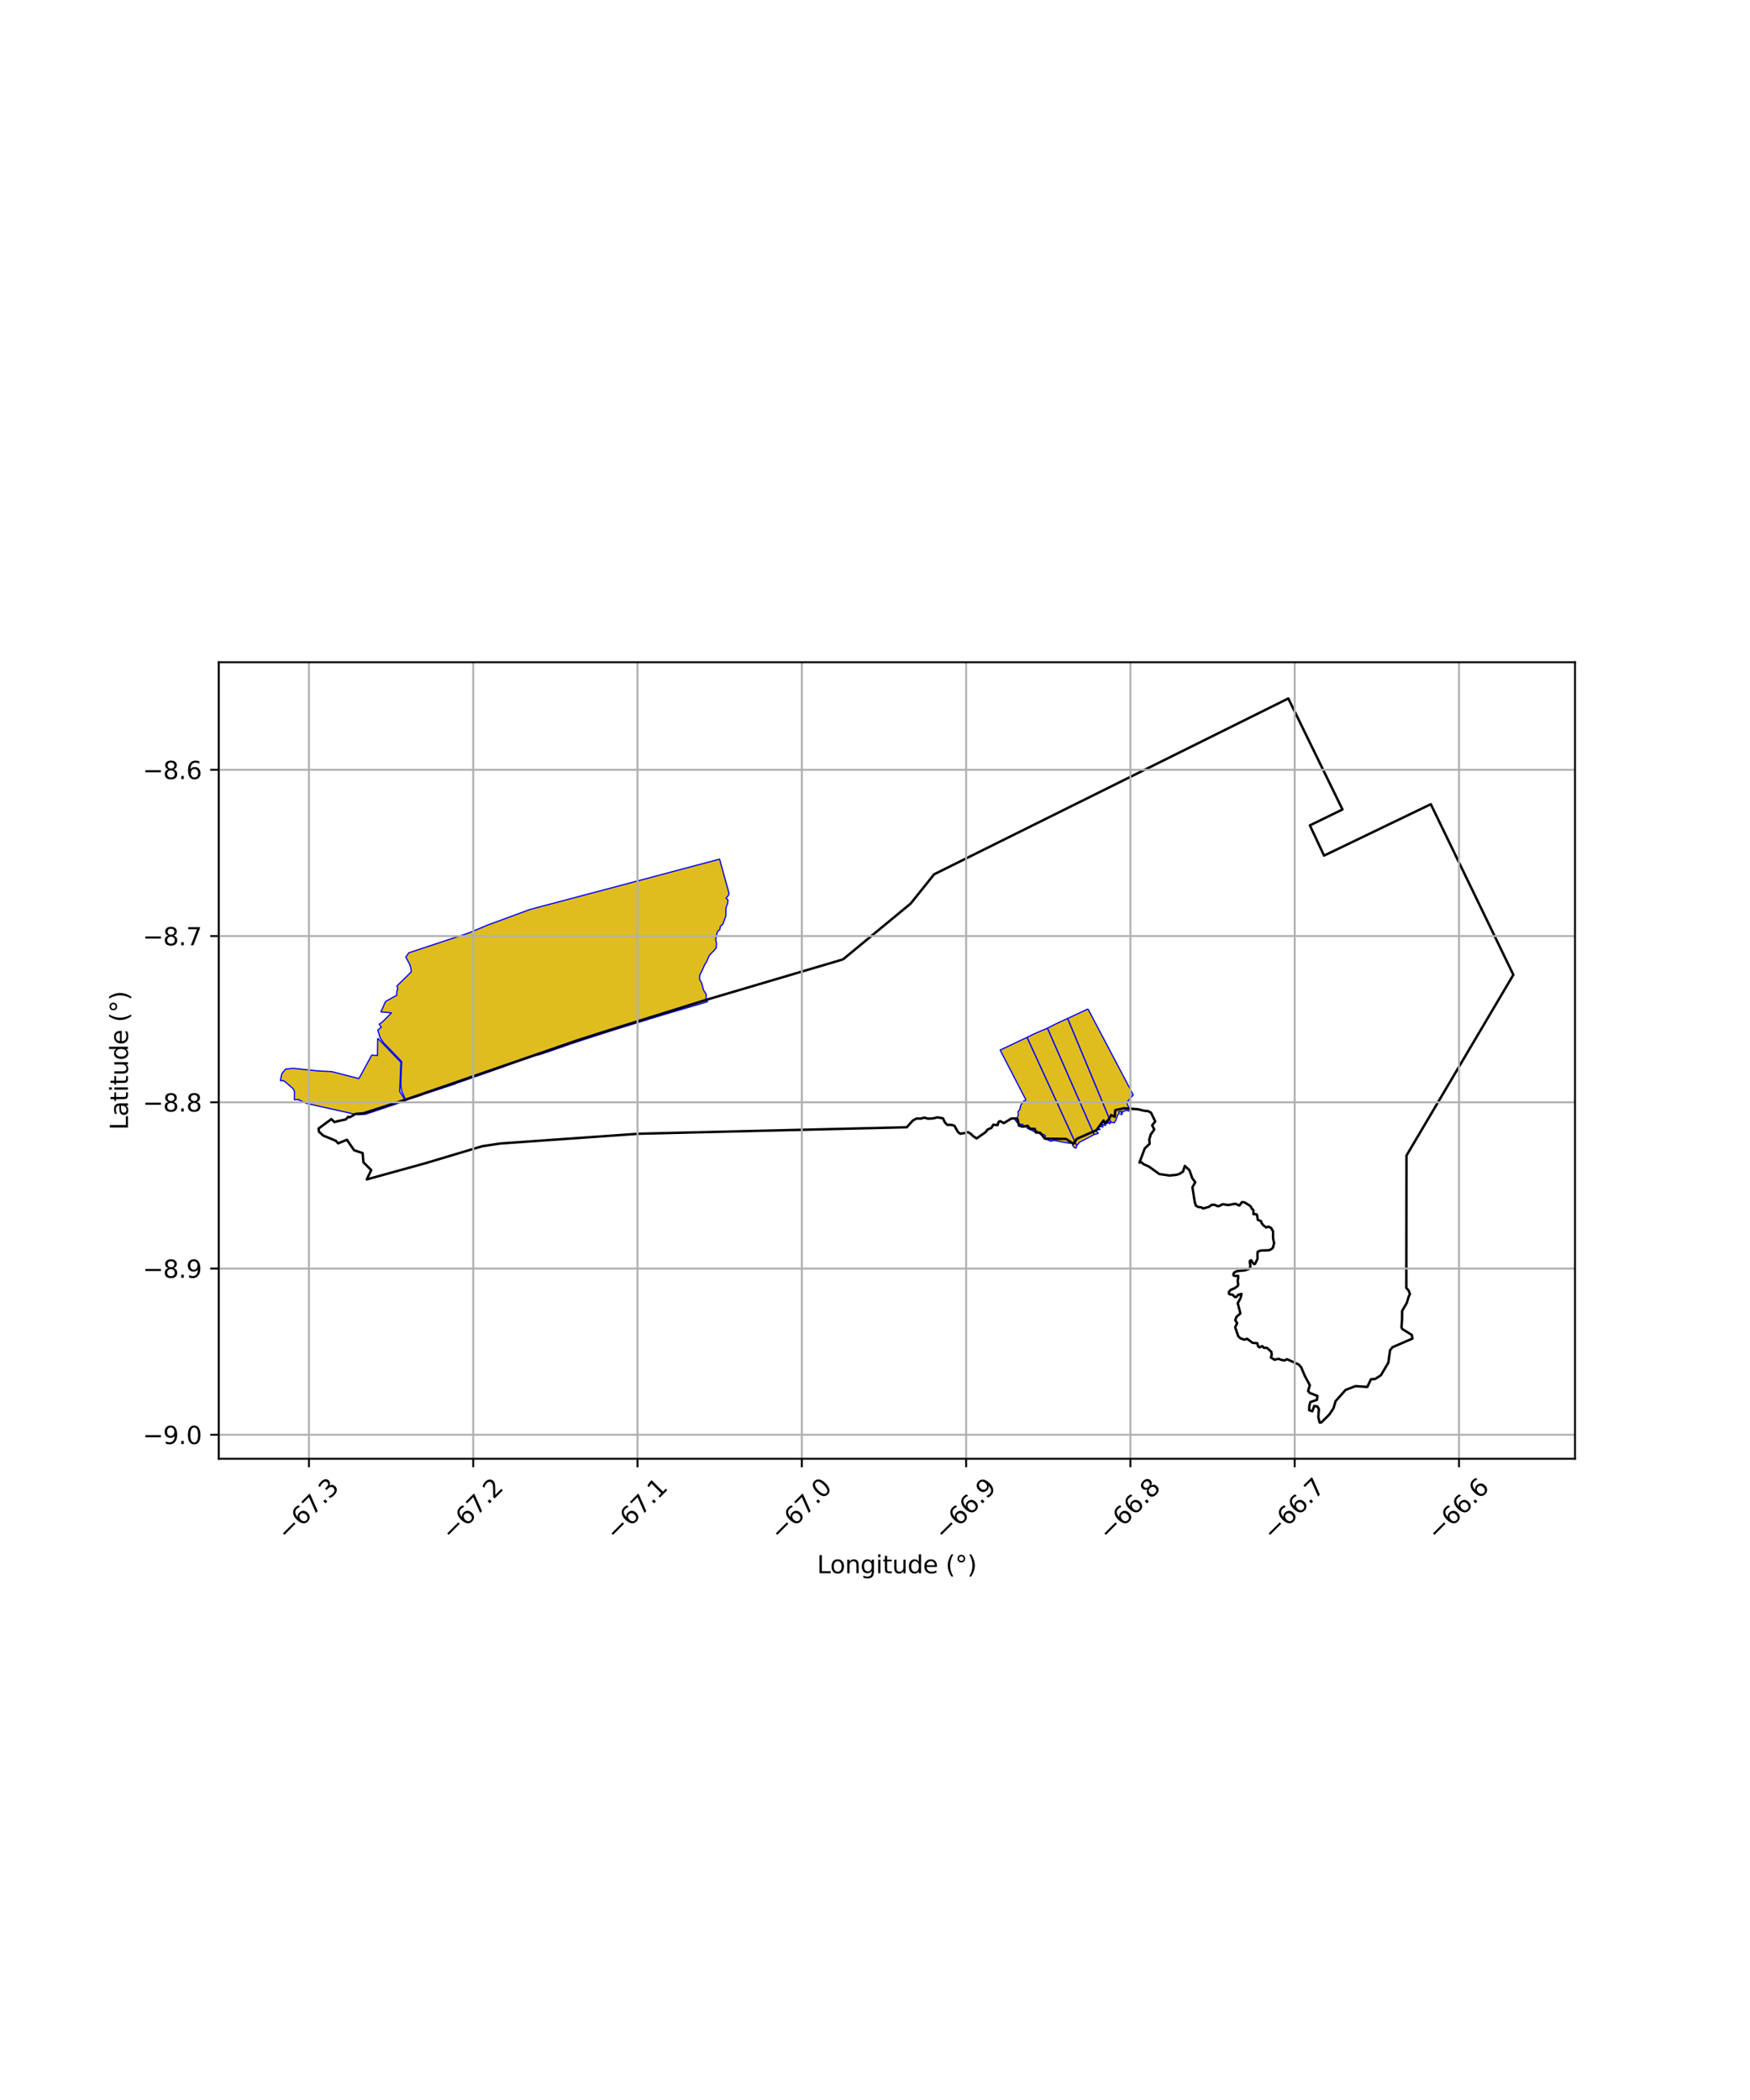 <?xml version="1.0" encoding="utf-8" standalone="no"?>
<!DOCTYPE svg PUBLIC "-//W3C//DTD SVG 1.1//EN"
  "http://www.w3.org/Graphics/SVG/1.1/DTD/svg11.dtd">
<svg xmlns:xlink="http://www.w3.org/1999/xlink" width="720pt" height="864pt" viewBox="0 0 720 864" xmlns="http://www.w3.org/2000/svg" version="1.1">
 <defs>
  <style type="text/css">*{stroke-linejoin: round; stroke-linecap: butt}</style>
 </defs>
 <g id="figure_1">
  <g id="patch_1">
   <path d="M 0 864 
L 720 864 
L 720 0 
L 0 0 
z
" style="fill: #ffffff"/>
  </g>
  <g id="axes_1">
   <g id="patch_2">
    <path d="M 90 600.169 
L 648 600.169 
L 648 272.471 
L 90 272.471 
z
" style="fill: #ffffff"/>
   </g>
   <g id="PatchCollection_1">
    <path d="M 422.582 426.793 
L 442.997 471.311 
L 442.913 471.891 
L 442.674 472.34 
L 442.064 472.161 
L 441.344 471.384 
L 441.39 470.17 
L 440.088 470.362 
L 439.292 470.211 
L 436.937 469.837 
L 433.705 469.161 
L 432.322 469.541 
L 430.356 468.656 
L 429.887 468.232 
L 430.155 467.354 
L 429.529 466.775 
L 427.591 466.426 
L 426.761 465.905 
L 426.706 465.268 
L 425.633 465.634 
L 424.513 465.026 
L 422.704 464.264 
L 422.41 463.628 
L 420.71 463.138 
L 420.884 462.607 
L 419.248 462.474 
L 418.303 461.646 
L 417.665 460.788 
L 418.295 460.069 
L 418.813 459.356 
L 418.95 458.409 
L 418.837 457.351 
L 419.564 456.57 
L 419.755 455.577 
L 420.007 454.684 
L 420.513 453.845 
L 421.073 453.035 
L 421.944 452.709 
L 422.018 452.384 
L 411.48 432.012 
L 414.184 430.76 
L 416.968 429.438 
L 419.774 428.107 
L 422.582 426.793 
" clip-path="url(#p88d4ca32a1)" style="fill: #e0bd1f; stroke: #0000ff; stroke-width: 0.5"/>
    <path d="M 430.969 423.003 
L 450.165 466.769 
L 447.232 468.351 
L 444.179 469.918 
L 443.535 470.698 
L 442.997 471.311 
L 422.582 426.793 
L 425.327 425.43 
L 428.145 424.214 
L 430.969 423.003 
" clip-path="url(#p88d4ca32a1)" style="fill: #e0bd1f; stroke: #0000ff; stroke-width: 0.5"/>
    <path d="M 439.28 419.009 
L 457.069 461.761 
L 456.427 462.365 
L 456.219 461.607 
L 455.238 462.429 
L 454.545 461.951 
L 454.821 463.04 
L 453.386 462.673 
L 453.799 463.671 
L 452.876 463.524 
L 452.482 463.26 
L 451.755 464.316 
L 452.583 464.575 
L 452.571 464.708 
L 451.134 464.902 
L 451.162 465.533 
L 451.893 466.242 
L 451.137 466.53 
L 450.165 466.769 
L 430.969 423.003 
L 433.715 421.61 
L 436.484 420.275 
L 439.28 419.009 
" clip-path="url(#p88d4ca32a1)" style="fill: #e0bd1f; stroke: #0000ff; stroke-width: 0.5"/>
    <path d="M 447.623 415.109 
L 466.241 450.469 
L 463.574 453.615 
L 464.871 456.807 
L 464.437 457.099 
L 463.418 456.83 
L 462.313 457.209 
L 461.677 457.763 
L 461.638 458.501 
L 461.117 458.486 
L 461.51 457.235 
L 460.292 457.437 
L 460.489 458.136 
L 459.851 458.745 
L 459.599 459.411 
L 459.391 460.077 
L 458.972 461.141 
L 458.454 461.931 
L 457.069 461.761 
L 439.28 419.009 
L 442.066 417.706 
L 444.865 416.421 
L 447.623 415.109 
" clip-path="url(#p88d4ca32a1)" style="fill: #e0bd1f; stroke: #0000ff; stroke-width: 0.5"/>
    <path d="M 155.401 427.157 
L 164.914 437.04 
L 164.432 449.066 
L 166.848 452.911 
L 150.236 458.469 
L 147.005 458.643 
L 125.982 453.952 
L 123.145 452.57 
L 122.939 452.532 
L 122.938 452.391 
L 121.098 452.423 
L 121.151 449.22 
L 120.854 448.312 
L 120.491 447.833 
L 117.411 445.138 
L 116.593 444.61 
L 115.364 444.583 
L 115.879 442.085 
L 116.062 441.595 
L 117.553 439.836 
L 120.602 439.533 
L 131.021 440.629 
L 136.44 440.882 
L 147.671 443.772 
L 152.952 434.095 
L 155.301 434.271 
L 155.401 427.157 
" clip-path="url(#p88d4ca32a1)" style="fill: #e0bd1f; stroke: #0000ff; stroke-width: 0.5"/>
    <path d="M 299.995 367.728 
L 299.596 368.502 
L 298.707 369.558 
L 299.508 370.246 
L 299.338 371.872 
L 298.858 372.901 
L 298.654 374.314 
L 298.63 376.827 
L 297.4 380.251 
L 296.372 381.142 
L 296.148 382.483 
L 295.23 383.228 
L 294.689 385.128 
L 294.469 386.597 
L 294.814 388.084 
L 294.698 389.886 
L 293.896 390.961 
L 292.896 391.93 
L 292.142 392.772 
L 291.762 393.276 
L 290.988 395.038 
L 290.686 395.747 
L 289.951 396.846 
L 289.226 398.531 
L 288.488 400.034 
L 287.864 401.323 
L 287.845 403.015 
L 288.7 404.459 
L 289.445 407.345 
L 290.556 409.057 
L 290.477 410.889 
L 291.099 412.122 
L 290.078 412.444 
L 287.202 413.3 
L 284.34 414.149 
L 281.403 415.012 
L 278.65 415.822 
L 275.707 416.684 
L 272.453 417.651 
L 269.894 418.429 
L 266.86 419.357 
L 264.013 420.227 
L 261.086 421.125 
L 258.152 422.029 
L 255.215 422.936 
L 252.277 423.857 
L 249.447 424.761 
L 246.622 425.652 
L 246.487 425.697 
L 243.547 426.655 
L 242.096 427.122 
L 240.75 427.559 
L 238.078 428.43 
L 234.697 429.546 
L 231.725 430.581 
L 228.841 431.576 
L 226.107 432.532 
L 223.284 433.497 
L 221.845 433.947 
L 220.52 434.246 
L 218.236 435.009 
L 218.076 435.065 
L 211.221 437.44 
L 205.473 439.519 
L 203.043 440.371 
L 200.761 441.163 
L 198.67 441.897 
L 187.524 445.774 
L 187.427 445.908 
L 174.801 450.053 
L 172.954 450.749 
L 166.91 452.65 
L 165.395 449.134 
L 165.25 448.744 
L 164.913 446.371 
L 164.99 443.731 
L 165.099 441.239 
L 165.145 439.334 
L 165.286 436.797 
L 160.563 431.835 
L 157.98 429.229 
L 156.418 426.998 
L 155.452 423.846 
L 156.062 423.316 
L 156.181 423.218 
L 156.897 422.596 
L 156.015 421.415 
L 157.376 420.426 
L 161.057 416.717 
L 156.725 416.295 
L 158.625 412.037 
L 163.195 409.498 
L 163.304 407.71 
L 163.684 406.734 
L 163.292 405.667 
L 165.827 403.191 
L 169.223 399.869 
L 169.099 398.603 
L 168.709 397.068 
L 168.093 395.87 
L 167.532 394.84 
L 166.971 393.758 
L 168.184 392.02 
L 192.997 383.802 
L 200.413 380.684 
L 202.024 380.08 
L 218.104 374.156 
L 222.54 372.988 
L 244.116 367.271 
L 270.334 360.308 
L 296.064 353.47 
L 299.995 367.728 
" clip-path="url(#p88d4ca32a1)" style="fill: #e0bd1f; stroke: #0000ff; stroke-width: 0.5"/>
   </g>
   <g id="PatchCollection_2">
    <path d="M 346.838 394.72 
L 374.66 371.765 
L 384.327 359.709 
L 530.049 287.366 
L 552.332 333.045 
L 538.928 339.588 
L 544.758 352.022 
L 588.675 330.872 
L 622.636 401.053 
L 578.67 475.424 
L 578.599 529.886 
L 579.521 530.919 
L 580.081 532.406 
L 579.543 533.54 
L 578.814 536.014 
L 576.869 539.379 
L 576.849 542.922 
L 576.612 546.021 
L 576.911 546.786 
L 580.849 549.227 
L 581.134 550.719 
L 572.919 554.283 
L 571.913 555.521 
L 571.212 560.602 
L 568.154 565.815 
L 565.823 567.326 
L 564.038 567.463 
L 562.553 570.63 
L 557.685 570.287 
L 553.621 571.854 
L 549.491 576.498 
L 548.634 579.408 
L 546.91 582.004 
L 543.658 585.208 
L 542.94 585.274 
L 542.388 582.989 
L 542.636 579.761 
L 542.038 578.666 
L 540.728 578.451 
L 539.923 580.621 
L 538.629 580.205 
L 538.706 578.338 
L 539.134 576.847 
L 541.813 575.947 
L 542.022 574.326 
L 538.819 573.073 
L 538.196 572.292 
L 538.892 569.884 
L 536.799 566.004 
L 535.364 562.583 
L 534.359 561.42 
L 529.547 559.228 
L 528.449 559.727 
L 527.115 559.477 
L 525.991 559.033 
L 524.359 559.433 
L 522.905 558.523 
L 523.224 557.347 
L 523.044 556.157 
L 521.223 554.529 
L 519.991 554.536 
L 519.372 553.845 
L 518.088 554.351 
L 517.593 553.805 
L 517.283 552.641 
L 515.334 552.477 
L 513.116 550.822 
L 511.889 551.177 
L 510.259 550.56 
L 509.452 549.758 
L 508.196 546.068 
L 509.001 544.359 
L 508.212 543.141 
L 508.751 541.749 
L 510.342 540.371 
L 509.248 536.151 
L 510.404 534.058 
L 510.785 532.362 
L 509.474 532.718 
L 508.628 533.599 
L 508.047 533.647 
L 507.077 532.635 
L 506.177 532.591 
L 505.644 532.321 
L 505.633 531.52 
L 506.337 530.686 
L 508.038 529.981 
L 509.279 529.038 
L 509.429 528.593 
L 509.213 526.837 
L 509.434 525.809 
L 509.408 524.92 
L 508.217 524.968 
L 507.522 524.761 
L 507.439 524.352 
L 507.737 523.6 
L 508.795 523.008 
L 512.225 522.656 
L 513.885 522.047 
L 514.315 521.582 
L 514.442 520.474 
L 514.174 519.449 
L 514.277 518.709 
L 514.761 518.521 
L 514.921 518.641 
L 515.148 519.25 
L 515.953 520.098 
L 516.355 520.012 
L 517.384 517.909 
L 517.356 515.885 
L 517.474 514.989 
L 518.635 514.51 
L 522.141 514.38 
L 523.224 513.833 
L 523.719 513.306 
L 524.199 511.542 
L 523.766 509.353 
L 523.771 506.617 
L 522.972 505.208 
L 521.884 504.668 
L 520.945 505.023 
L 519.701 504.075 
L 519.002 503.092 
L 518.83 502.397 
L 517.495 501.884 
L 517.16 499.798 
L 516.937 499.578 
L 515.71 499.531 
L 515.695 498.115 
L 515.566 497.691 
L 515.071 497.397 
L 514.694 496.529 
L 514.121 495.964 
L 511.961 494.661 
L 511.002 494.586 
L 509.919 495.988 
L 508.954 495.581 
L 508.63 495.373 
L 507.939 495.304 
L 505.37 495.79 
L 503.013 495.446 
L 501.621 496.187 
L 500.976 496.262 
L 499.837 495.721 
L 498.599 495.681 
L 497.32 496.563 
L 494.973 497.199 
L 494.262 496.727 
L 492.978 496.611 
L 491.982 495.974 
L 491.528 494.381 
L 490.6 488.472 
L 491.766 486.399 
L 490.528 484.737 
L 489.375 481.474 
L 487.471 479.684 
L 486.732 482.025 
L 485.329 482.931 
L 484.148 483.335 
L 481.178 483.649 
L 476.98 483.034 
L 472.684 479.949 
L 470.554 478.991 
L 469.595 478.198 
L 468.811 478.308 
L 470.987 472.5 
L 472.999 470.572 
L 472.844 468.855 
L 473.46 466.739 
L 474.891 464.717 
L 474.02 462.99 
L 475.296 461.379 
L 473.556 457.782 
L 472.277 457.125 
L 470.9 457.03 
L 468.223 456.393 
L 462.472 455.97 
L 458.873 456.729 
L 458.605 459.491 
L 457.192 458.753 
L 456.14 460.552 
L 454.613 462.187 
L 454.025 460.99 
L 451.091 464.994 
L 443.087 468.534 
L 441.597 470.606 
L 438.595 468.588 
L 429.885 468.486 
L 427.909 466.01 
L 426.156 465.928 
L 425.723 464.457 
L 423.742 464.396 
L 422.824 463.205 
L 420.749 463.554 
L 419.215 463.078 
L 418.632 460.435 
L 418.198 460.196 
L 416.125 460.189 
L 412.979 462.091 
L 411.529 461.276 
L 410.978 461.472 
L 410.645 462.101 
L 410.468 462.877 
L 408.616 462.768 
L 407.915 464.041 
L 406.304 464.721 
L 405.538 465.77 
L 401.801 468.393 
L 400.2 467.296 
L 399.638 466.666 
L 398.444 465.88 
L 398.142 465.784 
L 397.113 466.126 
L 395.126 466.458 
L 394.138 465.767 
L 392.686 463.169 
L 391.468 462.808 
L 389.723 462.798 
L 388.754 461.779 
L 387.963 460.102 
L 385.713 459.71 
L 383.825 460.165 
L 381.732 460.245 
L 380.329 459.816 
L 378.875 460.223 
L 377.098 460.191 
L 375.631 460.955 
L 373.068 463.786 
L 262.85 466.451 
L 205.667 470.482 
L 198.441 471.579 
L 174.929 478.613 
L 150.917 485.243 
L 152.722 481.395 
L 149.525 478.225 
L 149.189 474.403 
L 145.679 473.245 
L 142.737 468.932 
L 139.138 470.4 
L 138.136 469.331 
L 133.002 467.216 
L 131.253 465.633 
L 131.072 464.32 
L 136.326 460.449 
L 137.601 461.646 
L 138.906 461.289 
L 142.305 460.556 
L 143.243 459.502 
L 143.927 459.678 
L 146.308 458.286 
L 149.405 458.067 
L 166.6 452.517 
L 237.935 427.884 
L 248.524 424.498 
L 291.049 411.209 
L 346.838 394.72 
L 346.838 394.72 
" clip-path="url(#p88d4ca32a1)" style="fill: none; stroke: #000000"/>
   </g>
   <g id="matplotlib.axis_1">
    <g id="xtick_1">
     <g id="line2d_1">
      <path d="M 127.104 600.169 
L 127.104 272.471 
" clip-path="url(#p88d4ca32a1)" style="fill: none; stroke: #b0b0b0; stroke-width: 0.8; stroke-linecap: square"/>
     </g>
     <g id="line2d_2">
      <defs>
       <path id="m2f561f4378" d="M 0 0 
L 0 3.5 
" style="stroke: #000000; stroke-width: 0.8"/>
      </defs>
      <g>
       <use xlink:href="#m2f561f4378" x="127.104" y="600.169" style="stroke: #000000; stroke-width: 0.8"/>
      </g>
     </g>
     <g id="text_1">
      <!-- −67.3 -->
      <g transform="translate(118.221 634.211) rotate(-45) scale(0.1 -0.1)">
       <defs>
        <path id="DejaVuSans-2212" d="M 678 2272 
L 4684 2272 
L 4684 1741 
L 678 1741 
L 678 2272 
z
" transform="scale(0.016)"/>
        <path id="DejaVuSans-36" d="M 2113 2584 
Q 1688 2584 1439 2293 
Q 1191 2003 1191 1497 
Q 1191 994 1439 701 
Q 1688 409 2113 409 
Q 2538 409 2786 701 
Q 3034 994 3034 1497 
Q 3034 2003 2786 2293 
Q 2538 2584 2113 2584 
z
M 3366 4563 
L 3366 3988 
Q 3128 4100 2886 4159 
Q 2644 4219 2406 4219 
Q 1781 4219 1451 3797 
Q 1122 3375 1075 2522 
Q 1259 2794 1537 2939 
Q 1816 3084 2150 3084 
Q 2853 3084 3261 2657 
Q 3669 2231 3669 1497 
Q 3669 778 3244 343 
Q 2819 -91 2113 -91 
Q 1303 -91 875 529 
Q 447 1150 447 2328 
Q 447 3434 972 4092 
Q 1497 4750 2381 4750 
Q 2619 4750 2861 4703 
Q 3103 4656 3366 4563 
z
" transform="scale(0.016)"/>
        <path id="DejaVuSans-37" d="M 525 4666 
L 3525 4666 
L 3525 4397 
L 1831 0 
L 1172 0 
L 2766 4134 
L 525 4134 
L 525 4666 
z
" transform="scale(0.016)"/>
        <path id="DejaVuSans-2e" d="M 684 794 
L 1344 794 
L 1344 0 
L 684 0 
L 684 794 
z
" transform="scale(0.016)"/>
        <path id="DejaVuSans-33" d="M 2597 2516 
Q 3050 2419 3304 2112 
Q 3559 1806 3559 1356 
Q 3559 666 3084 287 
Q 2609 -91 1734 -91 
Q 1441 -91 1130 -33 
Q 819 25 488 141 
L 488 750 
Q 750 597 1062 519 
Q 1375 441 1716 441 
Q 2309 441 2620 675 
Q 2931 909 2931 1356 
Q 2931 1769 2642 2001 
Q 2353 2234 1838 2234 
L 1294 2234 
L 1294 2753 
L 1863 2753 
Q 2328 2753 2575 2939 
Q 2822 3125 2822 3475 
Q 2822 3834 2567 4026 
Q 2313 4219 1838 4219 
Q 1578 4219 1281 4162 
Q 984 4106 628 3988 
L 628 4550 
Q 988 4650 1302 4700 
Q 1616 4750 1894 4750 
Q 2613 4750 3031 4423 
Q 3450 4097 3450 3541 
Q 3450 3153 3228 2886 
Q 3006 2619 2597 2516 
z
" transform="scale(0.016)"/>
       </defs>
       <use xlink:href="#DejaVuSans-2212"/>
       <use xlink:href="#DejaVuSans-36" transform="translate(83.789 0)"/>
       <use xlink:href="#DejaVuSans-37" transform="translate(147.412 0)"/>
       <use xlink:href="#DejaVuSans-2e" transform="translate(211.035 0)"/>
       <use xlink:href="#DejaVuSans-33" transform="translate(242.822 0)"/>
      </g>
     </g>
    </g>
    <g id="xtick_2">
     <g id="line2d_3">
      <path d="M 194.7 600.169 
L 194.7 272.471 
" clip-path="url(#p88d4ca32a1)" style="fill: none; stroke: #b0b0b0; stroke-width: 0.8; stroke-linecap: square"/>
     </g>
     <g id="line2d_4">
      <g>
       <use xlink:href="#m2f561f4378" x="194.7" y="600.169" style="stroke: #000000; stroke-width: 0.8"/>
      </g>
     </g>
     <g id="text_2">
      <!-- −67.2 -->
      <g transform="translate(185.817 634.211) rotate(-45) scale(0.1 -0.1)">
       <defs>
        <path id="DejaVuSans-32" d="M 1228 531 
L 3431 531 
L 3431 0 
L 469 0 
L 469 531 
Q 828 903 1448 1529 
Q 2069 2156 2228 2338 
Q 2531 2678 2651 2914 
Q 2772 3150 2772 3378 
Q 2772 3750 2511 3984 
Q 2250 4219 1831 4219 
Q 1534 4219 1204 4116 
Q 875 4013 500 3803 
L 500 4441 
Q 881 4594 1212 4672 
Q 1544 4750 1819 4750 
Q 2544 4750 2975 4387 
Q 3406 4025 3406 3419 
Q 3406 3131 3298 2873 
Q 3191 2616 2906 2266 
Q 2828 2175 2409 1742 
Q 1991 1309 1228 531 
z
" transform="scale(0.016)"/>
       </defs>
       <use xlink:href="#DejaVuSans-2212"/>
       <use xlink:href="#DejaVuSans-36" transform="translate(83.789 0)"/>
       <use xlink:href="#DejaVuSans-37" transform="translate(147.412 0)"/>
       <use xlink:href="#DejaVuSans-2e" transform="translate(211.035 0)"/>
       <use xlink:href="#DejaVuSans-32" transform="translate(242.822 0)"/>
      </g>
     </g>
    </g>
    <g id="xtick_3">
     <g id="line2d_5">
      <path d="M 262.296 600.169 
L 262.296 272.471 
" clip-path="url(#p88d4ca32a1)" style="fill: none; stroke: #b0b0b0; stroke-width: 0.8; stroke-linecap: square"/>
     </g>
     <g id="line2d_6">
      <g>
       <use xlink:href="#m2f561f4378" x="262.296" y="600.169" style="stroke: #000000; stroke-width: 0.8"/>
      </g>
     </g>
     <g id="text_3">
      <!-- −67.1 -->
      <g transform="translate(253.413 634.211) rotate(-45) scale(0.1 -0.1)">
       <defs>
        <path id="DejaVuSans-31" d="M 794 531 
L 1825 531 
L 1825 4091 
L 703 3866 
L 703 4441 
L 1819 4666 
L 2450 4666 
L 2450 531 
L 3481 531 
L 3481 0 
L 794 0 
L 794 531 
z
" transform="scale(0.016)"/>
       </defs>
       <use xlink:href="#DejaVuSans-2212"/>
       <use xlink:href="#DejaVuSans-36" transform="translate(83.789 0)"/>
       <use xlink:href="#DejaVuSans-37" transform="translate(147.412 0)"/>
       <use xlink:href="#DejaVuSans-2e" transform="translate(211.035 0)"/>
       <use xlink:href="#DejaVuSans-31" transform="translate(242.822 0)"/>
      </g>
     </g>
    </g>
    <g id="xtick_4">
     <g id="line2d_7">
      <path d="M 329.892 600.169 
L 329.892 272.471 
" clip-path="url(#p88d4ca32a1)" style="fill: none; stroke: #b0b0b0; stroke-width: 0.8; stroke-linecap: square"/>
     </g>
     <g id="line2d_8">
      <g>
       <use xlink:href="#m2f561f4378" x="329.892" y="600.169" style="stroke: #000000; stroke-width: 0.8"/>
      </g>
     </g>
     <g id="text_4">
      <!-- −67.0 -->
      <g transform="translate(321.009 634.211) rotate(-45) scale(0.1 -0.1)">
       <defs>
        <path id="DejaVuSans-30" d="M 2034 4250 
Q 1547 4250 1301 3770 
Q 1056 3291 1056 2328 
Q 1056 1369 1301 889 
Q 1547 409 2034 409 
Q 2525 409 2770 889 
Q 3016 1369 3016 2328 
Q 3016 3291 2770 3770 
Q 2525 4250 2034 4250 
z
M 2034 4750 
Q 2819 4750 3233 4129 
Q 3647 3509 3647 2328 
Q 3647 1150 3233 529 
Q 2819 -91 2034 -91 
Q 1250 -91 836 529 
Q 422 1150 422 2328 
Q 422 3509 836 4129 
Q 1250 4750 2034 4750 
z
" transform="scale(0.016)"/>
       </defs>
       <use xlink:href="#DejaVuSans-2212"/>
       <use xlink:href="#DejaVuSans-36" transform="translate(83.789 0)"/>
       <use xlink:href="#DejaVuSans-37" transform="translate(147.412 0)"/>
       <use xlink:href="#DejaVuSans-2e" transform="translate(211.035 0)"/>
       <use xlink:href="#DejaVuSans-30" transform="translate(242.822 0)"/>
      </g>
     </g>
    </g>
    <g id="xtick_5">
     <g id="line2d_9">
      <path d="M 397.488 600.169 
L 397.488 272.471 
" clip-path="url(#p88d4ca32a1)" style="fill: none; stroke: #b0b0b0; stroke-width: 0.8; stroke-linecap: square"/>
     </g>
     <g id="line2d_10">
      <g>
       <use xlink:href="#m2f561f4378" x="397.488" y="600.169" style="stroke: #000000; stroke-width: 0.8"/>
      </g>
     </g>
     <g id="text_5">
      <!-- −66.9 -->
      <g transform="translate(388.605 634.211) rotate(-45) scale(0.1 -0.1)">
       <defs>
        <path id="DejaVuSans-39" d="M 703 97 
L 703 672 
Q 941 559 1184 500 
Q 1428 441 1663 441 
Q 2288 441 2617 861 
Q 2947 1281 2994 2138 
Q 2813 1869 2534 1725 
Q 2256 1581 1919 1581 
Q 1219 1581 811 2004 
Q 403 2428 403 3163 
Q 403 3881 828 4315 
Q 1253 4750 1959 4750 
Q 2769 4750 3195 4129 
Q 3622 3509 3622 2328 
Q 3622 1225 3098 567 
Q 2575 -91 1691 -91 
Q 1453 -91 1209 -44 
Q 966 3 703 97 
z
M 1959 2075 
Q 2384 2075 2632 2365 
Q 2881 2656 2881 3163 
Q 2881 3666 2632 3958 
Q 2384 4250 1959 4250 
Q 1534 4250 1286 3958 
Q 1038 3666 1038 3163 
Q 1038 2656 1286 2365 
Q 1534 2075 1959 2075 
z
" transform="scale(0.016)"/>
       </defs>
       <use xlink:href="#DejaVuSans-2212"/>
       <use xlink:href="#DejaVuSans-36" transform="translate(83.789 0)"/>
       <use xlink:href="#DejaVuSans-36" transform="translate(147.412 0)"/>
       <use xlink:href="#DejaVuSans-2e" transform="translate(211.035 0)"/>
       <use xlink:href="#DejaVuSans-39" transform="translate(242.822 0)"/>
      </g>
     </g>
    </g>
    <g id="xtick_6">
     <g id="line2d_11">
      <path d="M 465.084 600.169 
L 465.084 272.471 
" clip-path="url(#p88d4ca32a1)" style="fill: none; stroke: #b0b0b0; stroke-width: 0.8; stroke-linecap: square"/>
     </g>
     <g id="line2d_12">
      <g>
       <use xlink:href="#m2f561f4378" x="465.084" y="600.169" style="stroke: #000000; stroke-width: 0.8"/>
      </g>
     </g>
     <g id="text_6">
      <!-- −66.8 -->
      <g transform="translate(456.2 634.211) rotate(-45) scale(0.1 -0.1)">
       <defs>
        <path id="DejaVuSans-38" d="M 2034 2216 
Q 1584 2216 1326 1975 
Q 1069 1734 1069 1313 
Q 1069 891 1326 650 
Q 1584 409 2034 409 
Q 2484 409 2743 651 
Q 3003 894 3003 1313 
Q 3003 1734 2745 1975 
Q 2488 2216 2034 2216 
z
M 1403 2484 
Q 997 2584 770 2862 
Q 544 3141 544 3541 
Q 544 4100 942 4425 
Q 1341 4750 2034 4750 
Q 2731 4750 3128 4425 
Q 3525 4100 3525 3541 
Q 3525 3141 3298 2862 
Q 3072 2584 2669 2484 
Q 3125 2378 3379 2068 
Q 3634 1759 3634 1313 
Q 3634 634 3220 271 
Q 2806 -91 2034 -91 
Q 1263 -91 848 271 
Q 434 634 434 1313 
Q 434 1759 690 2068 
Q 947 2378 1403 2484 
z
M 1172 3481 
Q 1172 3119 1398 2916 
Q 1625 2713 2034 2713 
Q 2441 2713 2670 2916 
Q 2900 3119 2900 3481 
Q 2900 3844 2670 4047 
Q 2441 4250 2034 4250 
Q 1625 4250 1398 4047 
Q 1172 3844 1172 3481 
z
" transform="scale(0.016)"/>
       </defs>
       <use xlink:href="#DejaVuSans-2212"/>
       <use xlink:href="#DejaVuSans-36" transform="translate(83.789 0)"/>
       <use xlink:href="#DejaVuSans-36" transform="translate(147.412 0)"/>
       <use xlink:href="#DejaVuSans-2e" transform="translate(211.035 0)"/>
       <use xlink:href="#DejaVuSans-38" transform="translate(242.822 0)"/>
      </g>
     </g>
    </g>
    <g id="xtick_7">
     <g id="line2d_13">
      <path d="M 532.68 600.169 
L 532.68 272.471 
" clip-path="url(#p88d4ca32a1)" style="fill: none; stroke: #b0b0b0; stroke-width: 0.8; stroke-linecap: square"/>
     </g>
     <g id="line2d_14">
      <g>
       <use xlink:href="#m2f561f4378" x="532.68" y="600.169" style="stroke: #000000; stroke-width: 0.8"/>
      </g>
     </g>
     <g id="text_7">
      <!-- −66.7 -->
      <g transform="translate(523.796 634.211) rotate(-45) scale(0.1 -0.1)">
       <use xlink:href="#DejaVuSans-2212"/>
       <use xlink:href="#DejaVuSans-36" transform="translate(83.789 0)"/>
       <use xlink:href="#DejaVuSans-36" transform="translate(147.412 0)"/>
       <use xlink:href="#DejaVuSans-2e" transform="translate(211.035 0)"/>
       <use xlink:href="#DejaVuSans-37" transform="translate(242.822 0)"/>
      </g>
     </g>
    </g>
    <g id="xtick_8">
     <g id="line2d_15">
      <path d="M 600.276 600.169 
L 600.276 272.471 
" clip-path="url(#p88d4ca32a1)" style="fill: none; stroke: #b0b0b0; stroke-width: 0.8; stroke-linecap: square"/>
     </g>
     <g id="line2d_16">
      <g>
       <use xlink:href="#m2f561f4378" x="600.276" y="600.169" style="stroke: #000000; stroke-width: 0.8"/>
      </g>
     </g>
     <g id="text_8">
      <!-- −66.6 -->
      <g transform="translate(591.392 634.211) rotate(-45) scale(0.1 -0.1)">
       <use xlink:href="#DejaVuSans-2212"/>
       <use xlink:href="#DejaVuSans-36" transform="translate(83.789 0)"/>
       <use xlink:href="#DejaVuSans-36" transform="translate(147.412 0)"/>
       <use xlink:href="#DejaVuSans-2e" transform="translate(211.035 0)"/>
       <use xlink:href="#DejaVuSans-36" transform="translate(242.822 0)"/>
      </g>
     </g>
    </g>
    <g id="text_9">
     <!-- Longitude (°) -->
     <g transform="translate(336.14 647.28) scale(0.1 -0.1)">
      <defs>
       <path id="DejaVuSans-4c" d="M 628 4666 
L 1259 4666 
L 1259 531 
L 3531 531 
L 3531 0 
L 628 0 
L 628 4666 
z
" transform="scale(0.016)"/>
       <path id="DejaVuSans-6f" d="M 1959 3097 
Q 1497 3097 1228 2736 
Q 959 2375 959 1747 
Q 959 1119 1226 758 
Q 1494 397 1959 397 
Q 2419 397 2687 759 
Q 2956 1122 2956 1747 
Q 2956 2369 2687 2733 
Q 2419 3097 1959 3097 
z
M 1959 3584 
Q 2709 3584 3137 3096 
Q 3566 2609 3566 1747 
Q 3566 888 3137 398 
Q 2709 -91 1959 -91 
Q 1206 -91 779 398 
Q 353 888 353 1747 
Q 353 2609 779 3096 
Q 1206 3584 1959 3584 
z
" transform="scale(0.016)"/>
       <path id="DejaVuSans-6e" d="M 3513 2113 
L 3513 0 
L 2938 0 
L 2938 2094 
Q 2938 2591 2744 2837 
Q 2550 3084 2163 3084 
Q 1697 3084 1428 2787 
Q 1159 2491 1159 1978 
L 1159 0 
L 581 0 
L 581 3500 
L 1159 3500 
L 1159 2956 
Q 1366 3272 1645 3428 
Q 1925 3584 2291 3584 
Q 2894 3584 3203 3211 
Q 3513 2838 3513 2113 
z
" transform="scale(0.016)"/>
       <path id="DejaVuSans-67" d="M 2906 1791 
Q 2906 2416 2648 2759 
Q 2391 3103 1925 3103 
Q 1463 3103 1205 2759 
Q 947 2416 947 1791 
Q 947 1169 1205 825 
Q 1463 481 1925 481 
Q 2391 481 2648 825 
Q 2906 1169 2906 1791 
z
M 3481 434 
Q 3481 -459 3084 -895 
Q 2688 -1331 1869 -1331 
Q 1566 -1331 1297 -1286 
Q 1028 -1241 775 -1147 
L 775 -588 
Q 1028 -725 1275 -790 
Q 1522 -856 1778 -856 
Q 2344 -856 2625 -561 
Q 2906 -266 2906 331 
L 2906 616 
Q 2728 306 2450 153 
Q 2172 0 1784 0 
Q 1141 0 747 490 
Q 353 981 353 1791 
Q 353 2603 747 3093 
Q 1141 3584 1784 3584 
Q 2172 3584 2450 3431 
Q 2728 3278 2906 2969 
L 2906 3500 
L 3481 3500 
L 3481 434 
z
" transform="scale(0.016)"/>
       <path id="DejaVuSans-69" d="M 603 3500 
L 1178 3500 
L 1178 0 
L 603 0 
L 603 3500 
z
M 603 4863 
L 1178 4863 
L 1178 4134 
L 603 4134 
L 603 4863 
z
" transform="scale(0.016)"/>
       <path id="DejaVuSans-74" d="M 1172 4494 
L 1172 3500 
L 2356 3500 
L 2356 3053 
L 1172 3053 
L 1172 1153 
Q 1172 725 1289 603 
Q 1406 481 1766 481 
L 2356 481 
L 2356 0 
L 1766 0 
Q 1100 0 847 248 
Q 594 497 594 1153 
L 594 3053 
L 172 3053 
L 172 3500 
L 594 3500 
L 594 4494 
L 1172 4494 
z
" transform="scale(0.016)"/>
       <path id="DejaVuSans-75" d="M 544 1381 
L 544 3500 
L 1119 3500 
L 1119 1403 
Q 1119 906 1312 657 
Q 1506 409 1894 409 
Q 2359 409 2629 706 
Q 2900 1003 2900 1516 
L 2900 3500 
L 3475 3500 
L 3475 0 
L 2900 0 
L 2900 538 
Q 2691 219 2414 64 
Q 2138 -91 1772 -91 
Q 1169 -91 856 284 
Q 544 659 544 1381 
z
M 1991 3584 
L 1991 3584 
z
" transform="scale(0.016)"/>
       <path id="DejaVuSans-64" d="M 2906 2969 
L 2906 4863 
L 3481 4863 
L 3481 0 
L 2906 0 
L 2906 525 
Q 2725 213 2448 61 
Q 2172 -91 1784 -91 
Q 1150 -91 751 415 
Q 353 922 353 1747 
Q 353 2572 751 3078 
Q 1150 3584 1784 3584 
Q 2172 3584 2448 3432 
Q 2725 3281 2906 2969 
z
M 947 1747 
Q 947 1113 1208 752 
Q 1469 391 1925 391 
Q 2381 391 2643 752 
Q 2906 1113 2906 1747 
Q 2906 2381 2643 2742 
Q 2381 3103 1925 3103 
Q 1469 3103 1208 2742 
Q 947 2381 947 1747 
z
" transform="scale(0.016)"/>
       <path id="DejaVuSans-65" d="M 3597 1894 
L 3597 1613 
L 953 1613 
Q 991 1019 1311 708 
Q 1631 397 2203 397 
Q 2534 397 2845 478 
Q 3156 559 3463 722 
L 3463 178 
Q 3153 47 2828 -22 
Q 2503 -91 2169 -91 
Q 1331 -91 842 396 
Q 353 884 353 1716 
Q 353 2575 817 3079 
Q 1281 3584 2069 3584 
Q 2775 3584 3186 3129 
Q 3597 2675 3597 1894 
z
M 3022 2063 
Q 3016 2534 2758 2815 
Q 2500 3097 2075 3097 
Q 1594 3097 1305 2825 
Q 1016 2553 972 2059 
L 3022 2063 
z
" transform="scale(0.016)"/>
       <path id="DejaVuSans-20" transform="scale(0.016)"/>
       <path id="DejaVuSans-28" d="M 1984 4856 
Q 1566 4138 1362 3434 
Q 1159 2731 1159 2009 
Q 1159 1288 1364 580 
Q 1569 -128 1984 -844 
L 1484 -844 
Q 1016 -109 783 600 
Q 550 1309 550 2009 
Q 550 2706 781 3412 
Q 1013 4119 1484 4856 
L 1984 4856 
z
" transform="scale(0.016)"/>
       <path id="DejaVuSans-b0" d="M 1600 4347 
Q 1350 4347 1178 4173 
Q 1006 4000 1006 3750 
Q 1006 3503 1178 3333 
Q 1350 3163 1600 3163 
Q 1850 3163 2022 3333 
Q 2194 3503 2194 3750 
Q 2194 3997 2020 4172 
Q 1847 4347 1600 4347 
z
M 1600 4750 
Q 1800 4750 1984 4673 
Q 2169 4597 2303 4453 
Q 2447 4313 2519 4134 
Q 2591 3956 2591 3750 
Q 2591 3338 2302 3052 
Q 2013 2766 1594 2766 
Q 1172 2766 890 3047 
Q 609 3328 609 3750 
Q 609 4169 896 4459 
Q 1184 4750 1600 4750 
z
" transform="scale(0.016)"/>
       <path id="DejaVuSans-29" d="M 513 4856 
L 1013 4856 
Q 1481 4119 1714 3412 
Q 1947 2706 1947 2009 
Q 1947 1309 1714 600 
Q 1481 -109 1013 -844 
L 513 -844 
Q 928 -128 1133 580 
Q 1338 1288 1338 2009 
Q 1338 2731 1133 3434 
Q 928 4138 513 4856 
z
" transform="scale(0.016)"/>
      </defs>
      <use xlink:href="#DejaVuSans-4c"/>
      <use xlink:href="#DejaVuSans-6f" transform="translate(53.963 0)"/>
      <use xlink:href="#DejaVuSans-6e" transform="translate(115.145 0)"/>
      <use xlink:href="#DejaVuSans-67" transform="translate(178.523 0)"/>
      <use xlink:href="#DejaVuSans-69" transform="translate(242 0)"/>
      <use xlink:href="#DejaVuSans-74" transform="translate(269.783 0)"/>
      <use xlink:href="#DejaVuSans-75" transform="translate(308.992 0)"/>
      <use xlink:href="#DejaVuSans-64" transform="translate(372.371 0)"/>
      <use xlink:href="#DejaVuSans-65" transform="translate(435.848 0)"/>
      <use xlink:href="#DejaVuSans-20" transform="translate(497.371 0)"/>
      <use xlink:href="#DejaVuSans-28" transform="translate(529.158 0)"/>
      <use xlink:href="#DejaVuSans-b0" transform="translate(568.172 0)"/>
      <use xlink:href="#DejaVuSans-29" transform="translate(618.172 0)"/>
     </g>
    </g>
   </g>
   <g id="matplotlib.axis_2">
    <g id="ytick_1">
     <g id="line2d_17">
      <path d="M 90 590.313 
L 648 590.313 
" clip-path="url(#p88d4ca32a1)" style="fill: none; stroke: #b0b0b0; stroke-width: 0.8; stroke-linecap: square"/>
     </g>
     <g id="line2d_18">
      <defs>
       <path id="mb1009bbfa3" d="M 0 0 
L -3.5 0 
" style="stroke: #000000; stroke-width: 0.8"/>
      </defs>
      <g>
       <use xlink:href="#mb1009bbfa3" x="90" y="590.313" style="stroke: #000000; stroke-width: 0.8"/>
      </g>
     </g>
     <g id="text_10">
      <!-- −9.0 -->
      <g transform="translate(58.717 594.112) scale(0.1 -0.1)">
       <use xlink:href="#DejaVuSans-2212"/>
       <use xlink:href="#DejaVuSans-39" transform="translate(83.789 0)"/>
       <use xlink:href="#DejaVuSans-2e" transform="translate(147.412 0)"/>
       <use xlink:href="#DejaVuSans-30" transform="translate(179.199 0)"/>
      </g>
     </g>
    </g>
    <g id="ytick_2">
     <g id="line2d_19">
      <path d="M 90 521.916 
L 648 521.916 
" clip-path="url(#p88d4ca32a1)" style="fill: none; stroke: #b0b0b0; stroke-width: 0.8; stroke-linecap: square"/>
     </g>
     <g id="line2d_20">
      <g>
       <use xlink:href="#mb1009bbfa3" x="90" y="521.916" style="stroke: #000000; stroke-width: 0.8"/>
      </g>
     </g>
     <g id="text_11">
      <!-- −8.9 -->
      <g transform="translate(58.717 525.715) scale(0.1 -0.1)">
       <use xlink:href="#DejaVuSans-2212"/>
       <use xlink:href="#DejaVuSans-38" transform="translate(83.789 0)"/>
       <use xlink:href="#DejaVuSans-2e" transform="translate(147.412 0)"/>
       <use xlink:href="#DejaVuSans-39" transform="translate(179.199 0)"/>
      </g>
     </g>
    </g>
    <g id="ytick_3">
     <g id="line2d_21">
      <path d="M 90 453.52 
L 648 453.52 
" clip-path="url(#p88d4ca32a1)" style="fill: none; stroke: #b0b0b0; stroke-width: 0.8; stroke-linecap: square"/>
     </g>
     <g id="line2d_22">
      <g>
       <use xlink:href="#mb1009bbfa3" x="90" y="453.52" style="stroke: #000000; stroke-width: 0.8"/>
      </g>
     </g>
     <g id="text_12">
      <!-- −8.8 -->
      <g transform="translate(58.717 457.319) scale(0.1 -0.1)">
       <use xlink:href="#DejaVuSans-2212"/>
       <use xlink:href="#DejaVuSans-38" transform="translate(83.789 0)"/>
       <use xlink:href="#DejaVuSans-2e" transform="translate(147.412 0)"/>
       <use xlink:href="#DejaVuSans-38" transform="translate(179.199 0)"/>
      </g>
     </g>
    </g>
    <g id="ytick_4">
     <g id="line2d_23">
      <path d="M 90 385.123 
L 648 385.123 
" clip-path="url(#p88d4ca32a1)" style="fill: none; stroke: #b0b0b0; stroke-width: 0.8; stroke-linecap: square"/>
     </g>
     <g id="line2d_24">
      <g>
       <use xlink:href="#mb1009bbfa3" x="90" y="385.123" style="stroke: #000000; stroke-width: 0.8"/>
      </g>
     </g>
     <g id="text_13">
      <!-- −8.7 -->
      <g transform="translate(58.717 388.922) scale(0.1 -0.1)">
       <use xlink:href="#DejaVuSans-2212"/>
       <use xlink:href="#DejaVuSans-38" transform="translate(83.789 0)"/>
       <use xlink:href="#DejaVuSans-2e" transform="translate(147.412 0)"/>
       <use xlink:href="#DejaVuSans-37" transform="translate(179.199 0)"/>
      </g>
     </g>
    </g>
    <g id="ytick_5">
     <g id="line2d_25">
      <path d="M 90 316.727 
L 648 316.727 
" clip-path="url(#p88d4ca32a1)" style="fill: none; stroke: #b0b0b0; stroke-width: 0.8; stroke-linecap: square"/>
     </g>
     <g id="line2d_26">
      <g>
       <use xlink:href="#mb1009bbfa3" x="90" y="316.727" style="stroke: #000000; stroke-width: 0.8"/>
      </g>
     </g>
     <g id="text_14">
      <!-- −8.6 -->
      <g transform="translate(58.717 320.526) scale(0.1 -0.1)">
       <use xlink:href="#DejaVuSans-2212"/>
       <use xlink:href="#DejaVuSans-38" transform="translate(83.789 0)"/>
       <use xlink:href="#DejaVuSans-2e" transform="translate(147.412 0)"/>
       <use xlink:href="#DejaVuSans-36" transform="translate(179.199 0)"/>
      </g>
     </g>
    </g>
    <g id="text_15">
     <!-- Latitude (°) -->
     <g transform="translate(52.638 464.89) rotate(-90) scale(0.1 -0.1)">
      <defs>
       <path id="DejaVuSans-61" d="M 2194 1759 
Q 1497 1759 1228 1600 
Q 959 1441 959 1056 
Q 959 750 1161 570 
Q 1363 391 1709 391 
Q 2188 391 2477 730 
Q 2766 1069 2766 1631 
L 2766 1759 
L 2194 1759 
z
M 3341 1997 
L 3341 0 
L 2766 0 
L 2766 531 
Q 2569 213 2275 61 
Q 1981 -91 1556 -91 
Q 1019 -91 701 211 
Q 384 513 384 1019 
Q 384 1609 779 1909 
Q 1175 2209 1959 2209 
L 2766 2209 
L 2766 2266 
Q 2766 2663 2505 2880 
Q 2244 3097 1772 3097 
Q 1472 3097 1187 3025 
Q 903 2953 641 2809 
L 641 3341 
Q 956 3463 1253 3523 
Q 1550 3584 1831 3584 
Q 2591 3584 2966 3190 
Q 3341 2797 3341 1997 
z
" transform="scale(0.016)"/>
      </defs>
      <use xlink:href="#DejaVuSans-4c"/>
      <use xlink:href="#DejaVuSans-61" transform="translate(55.713 0)"/>
      <use xlink:href="#DejaVuSans-74" transform="translate(116.992 0)"/>
      <use xlink:href="#DejaVuSans-69" transform="translate(156.201 0)"/>
      <use xlink:href="#DejaVuSans-74" transform="translate(183.984 0)"/>
      <use xlink:href="#DejaVuSans-75" transform="translate(223.193 0)"/>
      <use xlink:href="#DejaVuSans-64" transform="translate(286.572 0)"/>
      <use xlink:href="#DejaVuSans-65" transform="translate(350.049 0)"/>
      <use xlink:href="#DejaVuSans-20" transform="translate(411.572 0)"/>
      <use xlink:href="#DejaVuSans-28" transform="translate(443.359 0)"/>
      <use xlink:href="#DejaVuSans-b0" transform="translate(482.373 0)"/>
      <use xlink:href="#DejaVuSans-29" transform="translate(532.373 0)"/>
     </g>
    </g>
   </g>
   <g id="patch_3">
    <path d="M 90 600.169 
L 90 272.471 
" style="fill: none; stroke: #000000; stroke-width: 0.8; stroke-linejoin: miter; stroke-linecap: square"/>
   </g>
   <g id="patch_4">
    <path d="M 648 600.169 
L 648 272.471 
" style="fill: none; stroke: #000000; stroke-width: 0.8; stroke-linejoin: miter; stroke-linecap: square"/>
   </g>
   <g id="patch_5">
    <path d="M 90 600.169 
L 648 600.169 
" style="fill: none; stroke: #000000; stroke-width: 0.8; stroke-linejoin: miter; stroke-linecap: square"/>
   </g>
   <g id="patch_6">
    <path d="M 90 272.471 
L 648 272.471 
" style="fill: none; stroke: #000000; stroke-width: 0.8; stroke-linejoin: miter; stroke-linecap: square"/>
   </g>
  </g>
 </g>
 <defs>
  <clipPath id="p88d4ca32a1">
   <rect x="90" y="272.471" width="558" height="327.698"/>
  </clipPath>
 </defs>
</svg>
